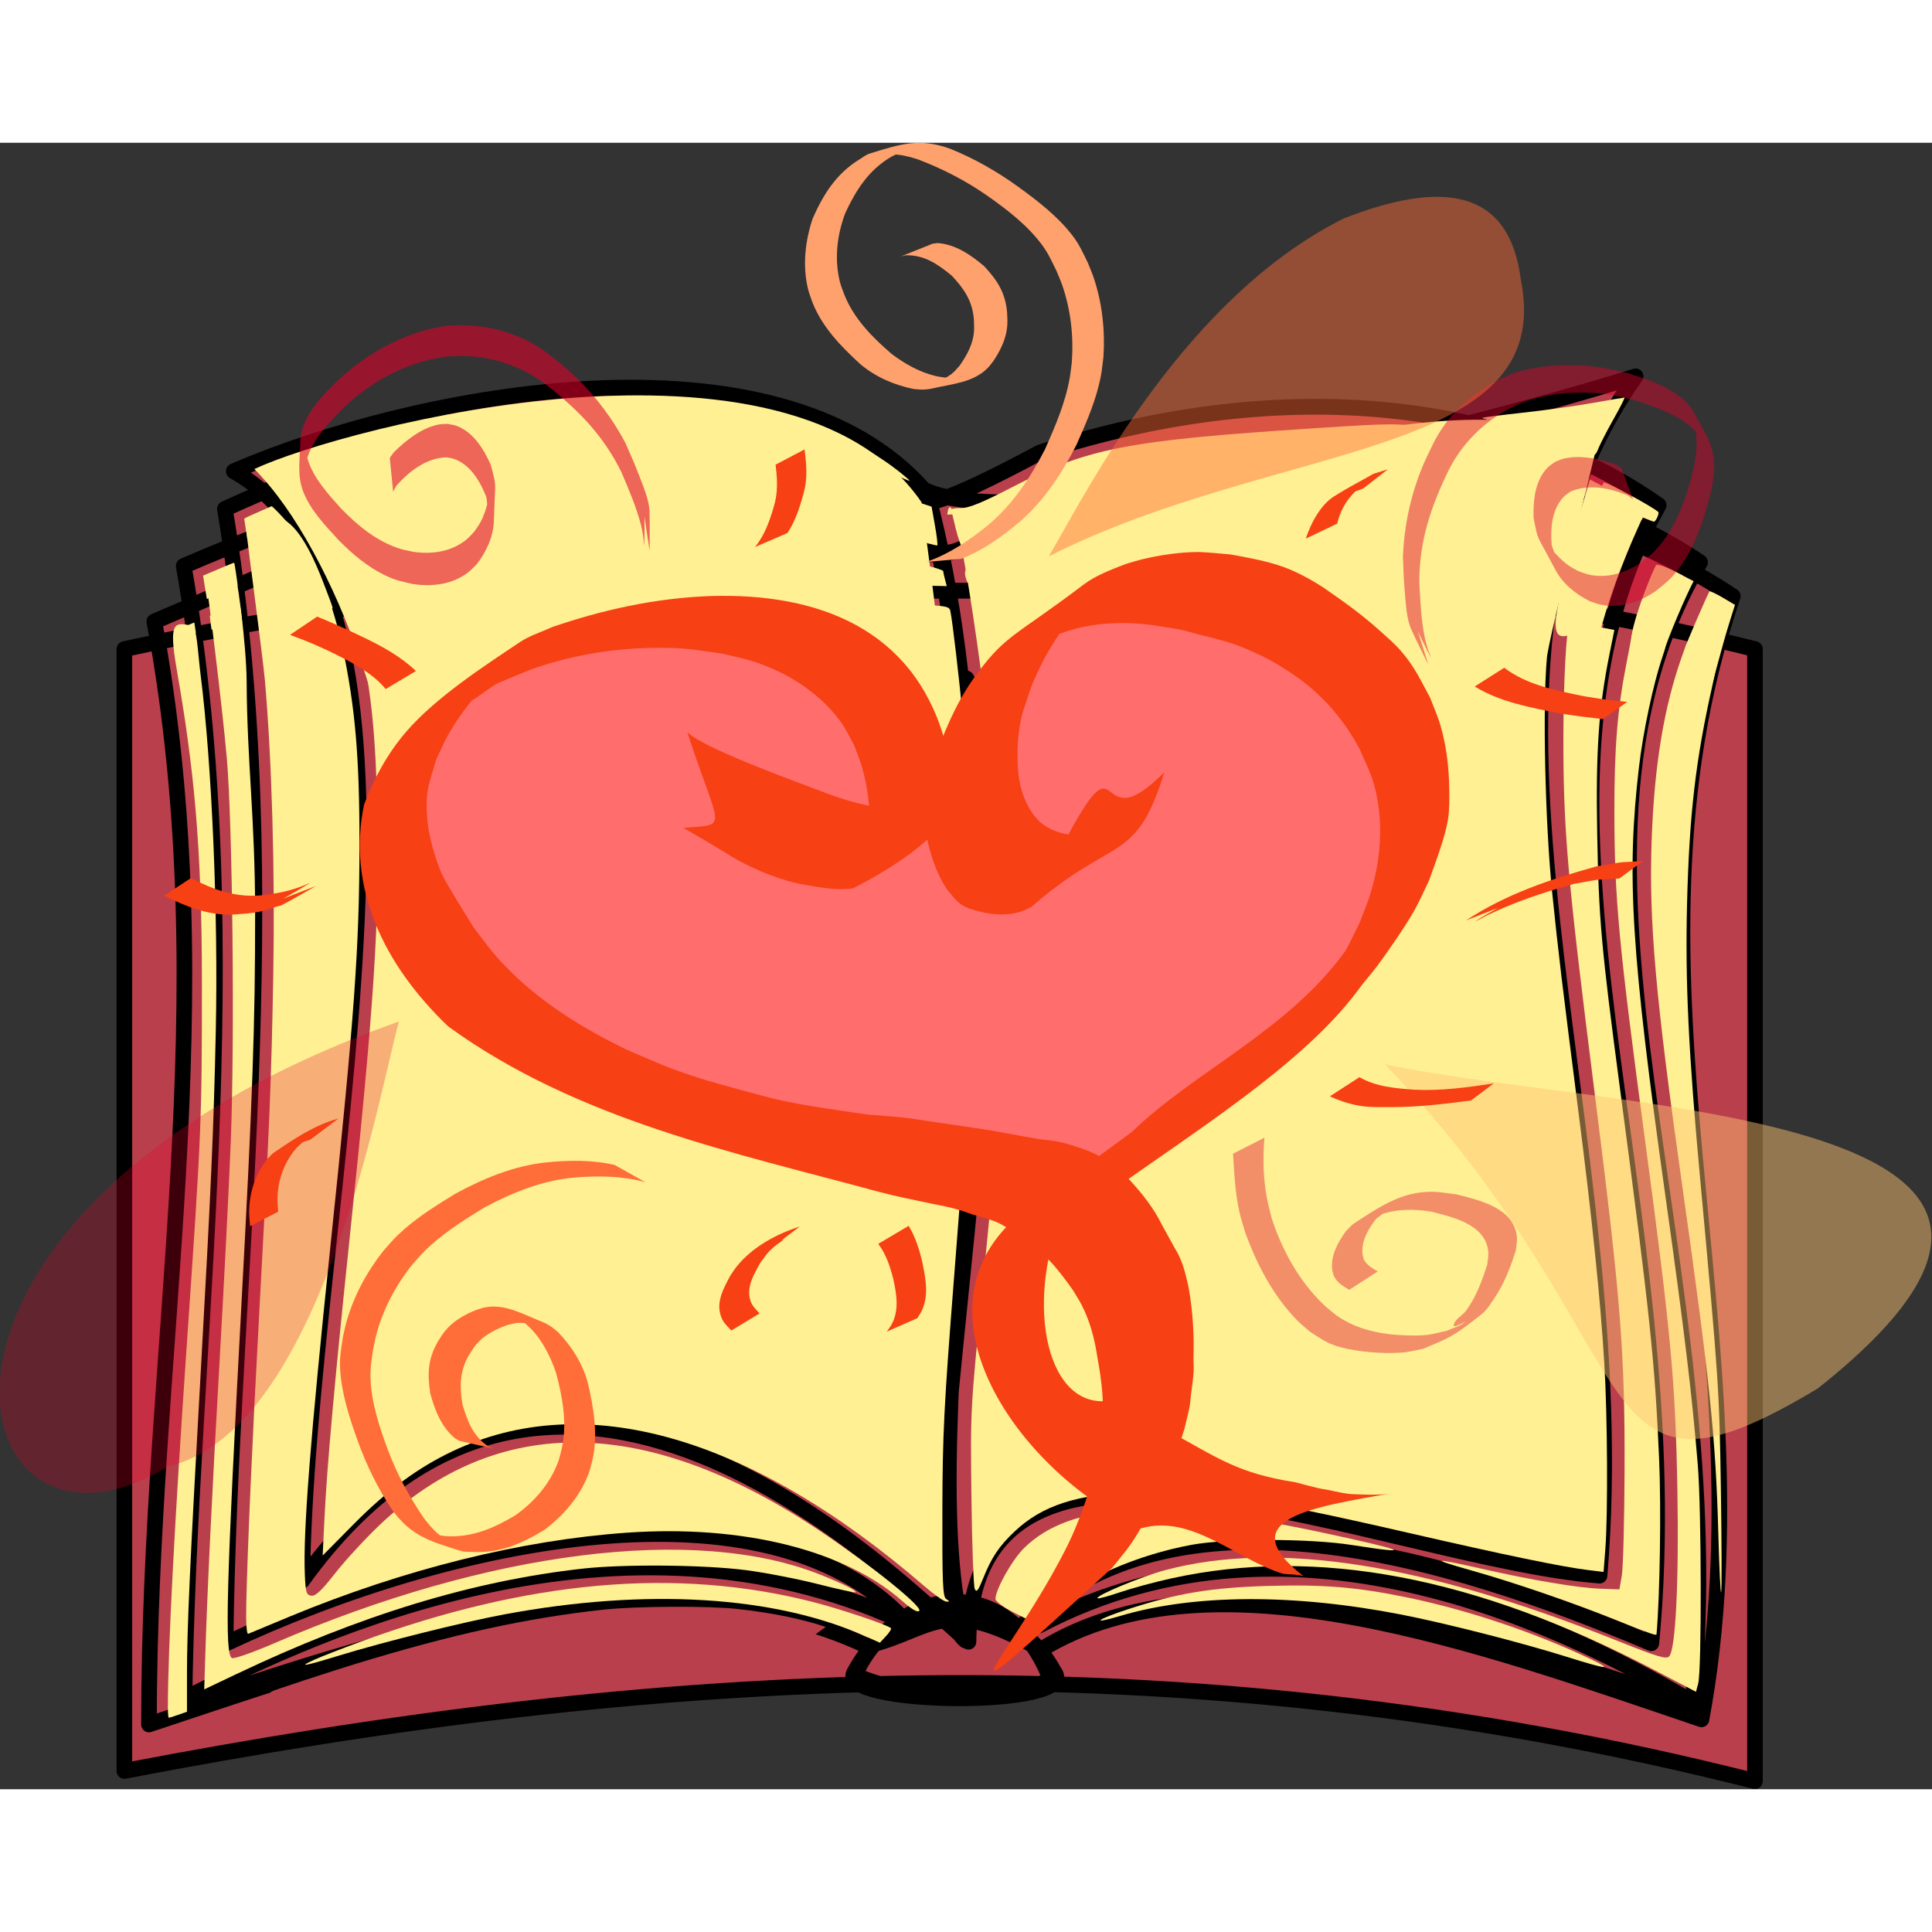 <?xml version="1.0" encoding="UTF-8"?>
<svg width="50px" height="50px" inkscape:version="1.0 (4035a4fb49, 2020-05-01)" sodipodi:docname="beepbeep.svg" version="1.1" viewBox="0 0 1058.5 902.06" xmlns="http://www.w3.org/2000/svg" xmlns:cc="http://creativecommons.org/ns#" xmlns:dc="http://purl.org/dc/elements/1.1/" xmlns:inkscape="http://www.inkscape.org/namespaces/inkscape" xmlns:rdf="http://www.w3.org/1999/02/22-rdf-syntax-ns#" xmlns:sodipodi="http://sodipodi.sourceforge.net/DTD/sodipodi-0.dtd">
 <rect x="0" y="0" width="1058.5" height="902.06" fill="#333333" stroke="none"/>
 <sodipodi:namedview id="base" bordercolor="#666666" borderopacity="1.0" inkscape:current-layer="g123" inkscape:cx="2032.0079" inkscape:cy="2412.8794" inkscape:document-rotation="0" inkscape:document-units="mm" inkscape:pageopacity="0.0" inkscape:pageshadow="2" inkscape:snap-bbox="false" inkscape:snap-global="false" inkscape:snap-nodes="true" inkscape:window-height="1040" inkscape:window-maximized="0" inkscape:window-width="1274" inkscape:window-x="407" inkscape:window-y="13" inkscape:zoom="0.061871843" pagecolor="#ffffff" showgrid="false"/>
 <g transform="translate(-131.44 620.8)" inkscape:groupmode="layer" inkscape:label="Layer 1">
  <g transform="matrix(1.936 0 0 1.936 -1489.3 -296.45)">
   <g transform="matrix(5.775 0 0 5.84 -975.81 -866.08)">
    <path d="m355.82 193.86c1.974-4.199 7.338-5.219 9.531 0.054-0.823 1.513-6.688 1.236-9.531-0.054zm3.552-57.275c5.367 23.487-2.012 52.184 1.867 55.602-2.942-9.587 3.498-35.854-1.867-55.602zm0.54 51.696c-0.048-0.691-0.059-2.27-0.025-3.509 0.065-2.377 0.131-3.358 0.763-11.311 0.807-10.163 0.942-13.254 0.872-19.948-0.029-2.767-0.105-5.605-0.169-6.308-0.174-1.919-0.088-2.195 0.173-0.556 0.59 3.701 0.766 6.759 0.69 11.939-0.076 5.125-0.253 7.597-1.214 16.914-0.752 7.292-0.863 8.655-0.937 11.521l-0.065 2.514zm0 0c-0.048-0.691-0.059-2.27-0.025-3.509 0.065-2.377 0.131-3.358 0.763-11.311 0.807-10.163 0.942-13.254 0.872-19.948-0.029-2.767-0.105-5.605-0.169-6.308-0.174-1.919-0.088-2.195 0.173-0.556 0.59 3.701 0.766 6.759 0.69 11.939-0.076 5.125-0.253 7.597-1.214 16.914-0.752 7.292-0.863 8.655-0.937 11.521l-0.065 2.514zm-0.705-51.855c-7.164-8.022-24.789-4.755-33.816-0.894 11.312 6.272 3.55 35.997 3.352 53.76 12.629-17.387 29.957 0.77 32.65 2.958 0.129-13.451 20.459-4.026 30.924-3.204 1.861-21.657-8.632-43.587 1.767-58.113-8.369 2.59-29.687 7.911-34.877 5.493zm-3.392 57.279c2.472-4.467 7.713-3.766 9.777 0 1.419 1.771-10.896 1.652-9.777 0zm41.51 1.734c-6.162-3.624-19.748-10.6-32.466-3.978m-41.851 3.542c6.668-3.424 21.369-10.017 35.132-3.759m-2.584-56.055c-10.048-5.341-20.913-2.188-30.602 2.167 3.134 18.524 0.236 37.65 0.033 54.989 11.205-5.209 26.463-8.214 33.204-1.209 3.083-0.78 0.917-0.477 5.625 0.536 7.682-7.595 21.028-3.545 31.04 0.651 2.036-21.124-7.796-40.647 0.359-55.144-7.068-4.952-18.15-6.463-30.312-2.557-9.737 5.139-3.962 0.569-9.346 0.569zm-0.256 2.757c-10.626-5.363-22.117-2.197-32.364 2.176 3.315 18.601 0.249 37.806 0.035 55.216 10.712-3.548 23.343-7.691 33.434-2.884 3.261-0.787 3.768-2.538 8.548 0.175 8.276-5.039 21.359-0.882 31.91 2.686 2.153-21.211-8.245-40.815 0.38-55.371-7.475-4.973-19.196-6.489-32.058-2.568-4.993 2.071-3.772 3.213-9.885 0.571zm-0.421 0.065c-10.83-5.401-22.939 0.398-33.382 4.802 3.463 18.554-0.263 35.024-0.263 53.445 10.918-3.574 24.887-8.646 35.172-3.804 3.323-0.792 3.676-2.558 8.548 0.175 8.435-5.075 21.606-0.214 32.36 3.38 3.432-18.318-4.776-36.009 1.534-54.422-7.618-5.008-20.784-8.1-33.894-4.151-5.088 2.086-3.845 3.236-10.074 0.575zm-0.279 3.309c-13.518-0.999-24.506 0.67-34.571 2.831v54.359c25.728-4.877 51.467-6.616 79.904 0.495v-54.855c-10.104-2.485-21.012-4.096-34.571-2.831z" fill="#ba3f4d" stroke="#000" stroke-linecap="round" stroke-linejoin="round" stroke-width=".765" sodipodi:nodetypes="ccccccccsssssssccccsssssssccccccccccccccccscccccccssscccccccsscccccccccccccccc"/>
    <g fill="#fff094">
     <path transform="scale(.265)" d="m1355.6 715.32c-32.267-27.558-62.832-36.175-87.366-24.629-6.322 2.975-12.033 7.148-18.149 13.26l-5.762 5.759 0.345-7.009c0.457-9.279 1.9-25.142 4.613-50.698 4.554-42.896 5.556-57.979 5.165-77.782-0.272-13.773-1.108-22.414-2.923-30.218-0.538-2.314-0.979-4.377-0.979-4.586 0-0.812 22.229-3.195 38.433-4.12 9.964-0.569 17.929-0.521 57.158 0.345 13.784 0.304 14.025 0.328 14.263 1.388 0.372 1.659 1.661 12.531 2.254 19.009 1.053 11.512 1.52 23.779 1.518 39.901 0 20.666-0.448 29.753-3.091 62.943-1.856 23.311-2.131 28.718-2.161 42.51-0.03 13.522 0.074 15.87 0.723 16.281 0.673 0.426 0.673 0.478 0 0.465-0.417-8e-3 -2.235-1.276-4.041-2.818z"/>
     <path transform="scale(.265)" d="m1364.9 715.8c-0.223-0.502-0.495-8.073-0.605-16.823-0.2-15.887-0.197-15.942 2.088-38.638 1.259-12.501 2.65-27.16 3.091-32.577 1.113-13.654 0.153-42.967-0.59-54.043-0.62-12.782-7.769-64.643-9.058-54.362 36.192-0.336 85.689-26.739 120.37-13.751 0.126 0.126-9.143 36.214-9.486 39.916-0.822 8.876-0.328 30.43 0.988 43.097 1.147 11.045 1.778 16.25 4.835 39.901 2.567 19.863 4.079 34.418 4.801 46.214 0.577 9.423 0.674 27.433 0.181 33.762l-0.328 4.215-2.826-0.34c-4.842-0.582-15.295-2.722-33.383-6.835-28.269-6.427-37.984-7.864-50.226-7.429-10.973 0.39-17.395 2.452-22.495 7.222-2.877 2.691-4.235 4.703-5.838 8.648-0.894 2.199-1.191 2.556-1.517 1.822z" sodipodi:nodetypes="ssssccccsssscssssss"/>
     <path transform="scale(.265)" d="m1464.4 534.06c-7.849-1.141-19.3-2.194-30.557-2.81-11.325-0.619-35.063-0.334-44.952 0.541-2.917 0.258-9.768 0.479-15.224 0.491-8.594 0.019-9.962-0.085-10.228-0.777-0.705-1.838-0.307-2.658 1.587-3.275 1.042-0.339 4.753-2.051 8.248-3.805s8.268-3.742 10.607-4.419c19.271-5.576 43.988-7.042 65.448-3.882 11.996 1.766 25.676 5.202 25.239 6.338-0.128 0.333-0.736 2.967-1.351 5.854-0.616 2.887-1.196 5.534-1.29 5.881-0.206 0.757-1.536 0.733-7.527-0.138z"/>
     <path transform="scale(.265)" d="m1249 534.74c-0.266-0.646-0.954-2.29-1.528-3.652s-0.985-2.524-0.912-2.581c0.497-0.39 15.352-5.54 20.088-6.964 22.67-6.818 41.429-8.149 57.9-4.107 5.053 1.24 6.915 1.924 20.376 7.489 3.747 1.549 8.463 3.184 10.48 3.633 2.017 0.449 3.67 0.964 3.674 1.144 0 0.18 0.152 0.871 0.33 1.534l0.323 1.206-15.861-0.319c-8.723-0.175-21.202-0.462-27.73-0.637-18.597-0.499-52.82 1.68-65.274 4.156-1.11 0.221-1.477 0.043-1.866-0.9z"/>
     <path transform="scale(.265)" d="m1353.5 523.74c-2.356-0.792-7.576-2.912-11.602-4.711-22.226-9.936-41.905-12.211-68.18-7.882-7.332 1.208-19.074 4.121-27.022 6.703l-5.556 1.805-2.933-2.93 1.972-0.838c4.555-1.937 14.325-5.435 20.304-7.269 21.871-6.71 41.477-8.229 59.102-4.581 6.835 1.415 13.993 3.943 22.786 8.048 4.258 1.988 9.274 4.112 11.148 4.72l3.407 1.106 0.621 3.442c0.342 1.893 0.534 3.529 0.428 3.635-0.106 0.106-2.12-0.455-4.476-1.246z"/>
     <path transform="scale(.265)" d="m1230.2 718.56c0.228-10.26 1.142-30.555 2.406-53.418 1.927-34.856 2.24-42.353 2.586-61.872 0.33-18.626-0.254-38.844-1.544-53.538-0.366-4.167-3.638-28.3-3.554-28.386 0.728-0.743 1.131-0.426 4.509-1.373 6.769-1.898 12.486 19.331 13.408 23.698 2.312 10.948 3.123 19.797 3.118 35.86-0.01 19.014-0.916 31.476-5.385 73.741-3.695 34.952-5.051 52.138-4.72 59.852 0.145 3.373 0.276 3.804 1.2 3.937 0.778 0.111 1.882-0.917 4.414-4.112 1.857-2.343 5.515-6.274 8.128-8.735 21.944-20.662 49.679-20.224 81.962 1.295 9.413 6.274 18.607 13.624 17.912 14.319-0.334 0.334-1.377-0.262-3.103-1.772-10.711-9.37-29.622-14.012-51.003-12.519-19.52 1.362-41.061 6.653-62.124 15.258-4.028 1.646-7.551 3.096-7.829 3.223-0.324 0.148-0.46-1.804-0.379-5.458z" sodipodi:nodetypes="ssssssscssssssssssss"/>
     <path transform="scale(.265)" d="m1222.6 728.58c0.37-12.056 1.269-30.42 2.673-54.602 0.807-13.89 1.734-31.915 2.061-40.057 0.748-18.634 0.334-57.992-0.737-70.05-0.827-9.306-3.489-30.582-3.859-32.301-0.197-0.914 0.786 0.319 2.383 0.036 1.039-0.184 2.159-2.24 2.604-2.37 0.697-0.203 2.507 14.174 2.541 20.609 0.077 14.915 1.561 24.961 1.568 42.31 0.01 20.441-0.449 33.39-2.523 71.468-2.808 51.56-3.151 64.3-1.747 64.839 0.425 0.163 3.892-1.036 7.702-2.666 39.628-16.946 77.949-21.72 101.06-12.591 4.32 1.706 6.807 2.935 6.52 3.222-0.111 0.111-3.257-0.567-6.992-1.506s-9.699-2.081-13.254-2.538c-7.661-0.984-22.515-1.123-30.155-0.282-20.39 2.244-41.184 8.509-64.18 19.337l-5.843 2.751z" sodipodi:nodetypes="sssssssscssssssssscs"/>
     <path transform="scale(.265)" d="m1215.7 737.49c0.018-10.823 1.25-34.129 3.531-66.796 2.667-38.189 2.769-40.597 2.767-65.407 0-25.898-1.567-40.006-4.66-57.619-1.571-8.948-0.367-8.601 2.801-7.99 0.95 0.183 1.081 4.819 1.599 8.86 2.127 16.584 3.282 43.978 2.826 65.082-0.388 17.994-0.862 28.6-2.809 62.882-1.982 34.89-2.521 46.612-2.522 54.878v6.895l-1.591 0.554c-0.875 0.305-1.67 0.554-1.768 0.554-0.097 0-0.176-0.852-0.174-1.894z" sodipodi:nodetypes="cscsscssccsscc"/>
     <path transform="scale(.265)" d="m1371.9 720.02c-1.718-0.875-3.138-1.932-3.156-2.349-0.07-1.63 3.069-7.179 5.275-9.322 8.537-8.297 24.778-9.199 54.291-3.015 16.078 3.369 18.676 4.378 6.313 2.45-7.735-1.206-23.036-1.229-29.547-0.044-10.134 1.844-20.028 6.111-26.715 11.522-1.665 1.348-3.098 2.428-3.183 2.4-0.085-0.028-1.56-0.766-3.278-1.641z"/>
     <path transform="scale(.265)" d="m1474.3 728.21c-8.38-2.602-22.432-6.147-30.557-7.711-19.948-3.839-38.308-3.747-51.945 0.259-5.621 1.651-4.429 0.671 1.519-1.249 9.005-2.907 15.372-3.947 25.964-4.241 10.257-0.285 16.338 0.221 25.725 2.14 11.021 2.253 23.196 6.288 33.499 11.104 4.699 2.196 3.585 2.116-4.205-0.302z"/>
     <path transform="scale(.265)" d="m1242.9 728.71c1.25-0.554 5.022-2.004 8.382-3.222 31.042-11.253 58.365-13.645 83.565-7.316 5.151 1.294 13.952 4.211 14.571 4.829 0.124 0.124-0.287 0.772-0.915 1.439l-1.14 1.214-2.611-1.155c-16.81-7.434-40.54-8.869-66.772-4.038-7.627 1.405-22.34 5.03-30.714 7.569-6.512 1.974-7.707 2.16-4.366 0.679z"/>
     <path transform="scale(.265)" d="m1490.7 730.71c-33.078-17.13-62.456-22.66-89.398-16.828-3.056 0.661-7.336 1.804-9.512 2.538-2.176 0.734-4.055 1.236-4.176 1.115-0.465-0.465 8.123-3.994 12.567-5.165 20.577-5.421 47.858-1.196 83.596 12.949 7.393 2.926 8.975 3.396 9.537 2.833 1.191-1.191 1.819-13.614 1.527-30.18-0.35-19.853-1.169-28.667-5.911-63.64-4.948-36.485-5.713-44.535-5.743-60.357-0.022-11.933 0.558-19.015 2.254-27.527 0.526-2.639 0.958-4.941 0.961-5.114 0-0.327 5.944 0.784 6.347 1.187 0.125 0.125-0.196 1.457-0.712 2.961-1.67 4.862-3.561 13.69-4.32 20.16-2.32 19.786-1.439 33.711 5.005 79.044 3.387 23.828 4.85 35.871 5.891 48.487 0.681 8.261 0.735 37.438 0.073 39.923l-0.409 1.537z"/>
     <path transform="scale(.265)" d="m1483.9 721.66c-8.289-3.3-19.427-7.079-27.274-9.255-7.812-2.166-6.96-2.3 1.906-0.301 9.325 2.103 17.919 3.534 22.068 3.675l3.519 0.12 0.444-2.525c0.244-1.389 0.472-10.026 0.505-19.193 0.079-21.516-0.69-31.152-5.455-68.438-5.131-40.141-5.879-48.561-5.856-65.912 0.013-10.099 0.577-20.152 1.163-20.735 0.077-0.077 1.968 0.197 4.202 0.609l4.062 0.749-0.895 4.385c-2.012 9.863-2.558 17.754-2.278 32.922 0.288 15.618 0.752 20.757 4.199 46.467 5.542 41.34 6.466 49.974 7.246 67.71 0.397 9.028 0.161 24.999-0.475 32.168-0.027 0.304-1.132-0.078-7.082-2.447z"/>
     <path transform="scale(.265)" d="m1361.4 521.97c-0.451-1.793-0.819-3.384-0.819-3.535s0.857-0.275 1.905-0.275c1.38 0 3.991-1.068 9.47-3.871 13.886-7.106 21.06-8.483 55.853-10.719 14.546-0.935 15.123-0.936 21.213-0.036 9.89 1.461 16.844 3.257 24.783 6.401l4.38 1.735-0.516 1.479c-0.283 0.813-0.701 1.593-0.927 1.733-0.226 0.14-2.988-0.408-6.137-1.218-43.152-10.067-64.881 8.707-100.37 8.059-3.996 1.93-7.435 3.509-7.641 3.509-0.206 0-0.744-1.467-1.194-3.26z" sodipodi:nodetypes="ssssssscssccss"/>
     <path transform="scale(.265)" d="m1477.8 507.84c-2.026-1.102-11.025-4.11-15.272-5.105-2.149-0.504-3.841-0.982-3.759-1.064 0.082-0.082 3.431-0.502 7.443-0.935 4.012-0.433 9.841-1.234 12.953-1.781s5.761-0.995 5.886-0.995-0.75 1.715-1.945 3.812c-1.195 2.097-2.45 4.483-2.79 5.303-0.699 1.687-0.776 1.71-2.515 0.764z"/>
     <path d="m390.28 142.05c0.253-2.09 0.947-4.029 1.571-6.116l1.091 0.565c0.651 0.337 1.68 0.815 1.664 0.897-0.896 1.883-1.669 3.756-2.217 5.76-1.028-0.363-2.668 1.643-2.109-1.106z" sodipodi:nodetypes="ccsccc"/>
     <path transform="scale(.265)" d="m1485.2 518.56c-4.736-1.985-4.944-2.136-4.636-3.383 0.177-0.718 0.48-1.468 0.673-1.667 0.261-0.269 9.188 4.5 10.066 5.378 0.243 0.243-0.477 1.803-0.82 1.776-0.179-0.014-2.556-0.961-5.283-2.104z"/>
     <path transform="scale(.265)" d="m1492.3 544.55c-2.205-0.503-3.61-2.05-5.918-2.506-0.186-1.974 3.009-10.547 4.487-13.421 0.249-0.249 1.853 0.288 3.705 1.241l3.265 1.68c-1.35 2.445-4.805 10.461-5.539 13.006z" sodipodi:nodetypes="cccscc"/>
     <path transform="scale(.265)" d="m1498.3 547.9c-0.159-0.926-1.989-4.173-1.989-4.296 0-0.306 4.215-9.94 4.46-10.184 0.108-0.108 1.213 0.4 2.456 1.129l2.26 1.325-0.802 2.508c-3.992 12.483-4.47 20.699-6.386 9.519z" sodipodi:nodetypes="sssscss"/>
     <path transform="scale(.265)" d="m1502.4 705.54c-0.465-17.288-1.597-28.062-6.673-63.506-4.935-34.453-6.171-48.24-5.652-63.016 0.485-13.814 2.281-24.555 5.665-33.897l0.752-2.077 2.813 0.654c1.547 0.36 2.925 0.766 3.063 0.903s-0.335 2.823-1.05 5.968c-3.122 13.738-4.289 23.695-4.696 40.064-0.351 14.142 0.27 27.056 2.407 50.003 3.468 37.251 3.57 38.758 3.849 56.821 0.152 9.862 0.178 18.385 0.059 18.94-0.12 0.556-0.361-4.331-0.536-10.859z"/>
     <path transform="scale(.265)" d="m1244.1 524.03c-0.322-0.707-0.423-1.38-0.226-1.497 0.971-0.573 12.194-3.969 17.752-5.372 7.398-1.867 19.933-4.062 22.927-4.015 1.556 0.024 0.653 0.337-3.449 1.194-8.209 1.715-14.387 3.494-24.914 7.175-12.059 4.216-11.38 4.075-12.091 2.516z"/>
     <path transform="scale(.265)" d="m1232.4 538.59c0-0.111-0.117-1.125-0.255-2.255s-0.246-2.057-0.241-2.06c0.062-0.041 9.2-3.791 10.532-4.322 0.793-0.316 0.983-0.364 1.047-0.261 0.36 0.572 2.506 5.923 2.635 6.57l0.05 0.252-1.681 0.256c-2.124 0.324-9.234 1.506-10.822 1.799-0.66 0.122-1.214 0.222-1.231 0.222-0.016 0-0.032-0.09-0.035-0.201z"/>
     <path transform="scale(.265)" d="m1223.6 539.15c-0.091-0.687-0.148-1.265-0.127-1.284 0.053-0.048 5.368-2.297 5.475-2.317 0.089-0.016 0.557 3.662 0.476 3.742-0.03 0.03-5.52 1.107-5.644 1.107-0.01 0-0.09-0.562-0.181-1.25z"/>
     <path transform="scale(.265)" d="m1216.9 541.23c-0.05-0.287-0.082-0.531-0.072-0.542 0.01-0.011 0.86-0.377 1.888-0.812l1.87-0.792 0.106 0.678c0.058 0.373 0.125 0.8 0.147 0.948l0.041 0.27-1.754 0.349c-0.965 0.192-1.84 0.366-1.945 0.386-0.17 0.033-0.201-0.021-0.281-0.485z"/>
     <path transform="scale(.265)" d="m1222.9 534.75c-7e-4 -0.012-0.16-0.965-0.354-2.116s-0.344-2.102-0.334-2.112c0.023-0.022 3.519-1.484 4.757-1.99 0.494-0.202 0.939-0.367 0.988-0.367 0.075 0 0.702 4.188 0.636 4.246-0.06 0.053-5.549 2.361-5.615 2.361-0.042 0-0.077-0.01-0.078-0.022z"/>
     <path transform="scale(.265)" d="m1231.4 530.91c-0.027-0.158-0.15-1.031-0.273-1.939-0.123-0.908-0.242-1.736-0.265-1.838-0.033-0.147 0.019-0.206 0.247-0.281 0.159-0.052 1.293-0.484 2.52-0.959 2.917-1.129 6.035-2.279 6.183-2.279 0.12 0 0.887 1.136 1.698 2.515l0.455 0.774-1.624 0.649c-0.893 0.357-3.07 1.246-4.838 1.977-1.768 0.731-3.404 1.405-3.635 1.499l-0.42 0.17z"/>
     <path transform="scale(.265)" d="m1230.4 523.82c0-0.065-0.359-2.331-0.565-3.57-0.035-0.213-0.154-0.154 3.37-1.69l1.688-0.736 0.47 0.406c0.449 0.387 2.422 2.503 2.554 2.738 0.044 0.079-0.181 0.2-0.758 0.408-0.452 0.163-2.087 0.779-3.633 1.368-3.134 1.194-3.125 1.191-3.125 1.075z"/>
     <path transform="scale(.265)" d="m1234.3 513.41-1.185-0.893 1.856-0.732c6.521-2.571 15.247-5.324 23.179-7.311 12.854-3.221 24.842-5.091 37.312-5.822 3.257-0.191 12.35-0.191 15.278-5e-5 17.767 1.158 31.066 5.499 40.746 13.301 1.126 0.907 1.478 1.238 1.318 1.238-0.101 0-3.799-1.556-5.699-2.397-0.972-0.431-3.131-1.453-4.798-2.273-1.667-0.819-3.912-1.862-4.989-2.317-17.166-7.253-35.694-9.12-56.63-5.706-12.505 2.039-25.797 5.949-40.785 11.997-1.944 0.785-3.734 1.512-3.978 1.617l-0.442 0.191z"/>
     <path d="m352.29 165.33c0.029-0.065 0.064-1.043 0.078-2.174 0.026-2.053 0.025-2.06-0.27-4.994-0.163-1.616 8.411-0.838 8.354-1.538 1.592 0.788-1.66-21.612-1.359-19.59-6.436-9.292-28.282-3.651-32.695-1.61 4.022 3.98 7.604 14.241 6.854 19.627-0.332 2.567 4.083 3.446 3.99 4.971-0.075 1.218-0.087 3.546-0.023 4.364l0.042 0.545 0.365-0.044c0.626-0.075 1.977-0.352 4.314-0.883 3.654-0.831 4.909-1.016 6.491-0.96 1.418 0.05 2.248 0.317 2.907 0.933 0.372 0.348 0.547 0.608 0.755 1.118 0.116 0.284 0.154 0.33 0.196 0.236z" sodipodi:nodetypes="sssccccsscsssssss"/>
    </g>
    <path d="m327.19 194.68c0.038-0.041 2.893-0.971 4.147-1.35 4.759-1.439 8.401-2.228 12.161-2.634 1.597-0.172 5.234-0.189 6.603-0.03 1.856 0.197 3.323 0.552 4.143 0.818l0.155 0.05-0.565 0.402c-0.316 0.225-26.405 2.775-26.562 2.767-0.057-3e-3 -0.094-0.01-0.083-0.024z" fill="#ba3f4d" sodipodi:nodetypes="csscscsscc"/>
   </g>
   <g transform="matrix(1.67 0 0 1.67 -697.8 -127.44)">
    <path d="m1033.6 136.54c-10.036-3.481-20.57-9.48-28.091-15.996-2.065-1.789-5.634-6.222-8.727-10.839-5.736-8.562-8.068-14.938-7.834-21.418 0.242-6.687 4.98-16.483 9.755-20.167 4.868-3.755 17.603-7.621 27.336-8.298 19.71-1.371 37.722 6.248 41.772 20.872 64.291 40.754-20.74 15.501 29.876-21.465 1.627-2.784 2.185-3.198 5.372-3.985 5.097-1.259 11.501-1.014 19.117 0.729 15.018 3.438 25.166 11.331 29.807 23.183 2.721 6.951 3.044 12.382 1.213 20.436-3.091 13.608-8.014 19.733-27.844 34.659-4.149 3.123-9.833 7.642-12.63 10.042-2.797 2.4-5.564 4.691-6.148 5.09-0.827 0.566-2.982 0.319-9.714-1.111-7.933-1.685-21.229-3.658-34.084-5.058-5.968-0.65-23.119-4.574-29.177-6.675z" fill="#ff6d6d"/>
    <g transform="matrix(4.808 -.736 1.079 4.352 -1229.2 -227.84)" fill="#f74013">
     <path d="m446.12 177.78c0.054-0.043 0.528-0.484 0.571-0.524 0.62-0.576 1.101-1.273 1.616-1.939 0.557-0.727 1.006-1.528 1.44-2.332 0.045-0.099 0.324-0.7 0.364-0.803 0.055-0.142 0.096-0.29 0.145-0.434 0.086-0.25 0.229-0.634 0.296-0.89 0.041-0.157 0.067-0.317 0.1-0.476 0.225-0.874 0.373-1.768 0.432-2.669 0.011-0.407 0.019-0.826-0.053-1.229-0.026-0.147-0.072-0.289-0.109-0.434-0.171-0.688-0.044-0.181-0.215-0.855-0.137-0.672-0.409-1.297-0.734-1.897-0.212-0.321-0.452-0.625-0.709-0.911-0.062-0.069-0.12-0.143-0.19-0.205-0.084-0.074-0.18-0.132-0.27-0.199-0.319-0.202-0.648-0.403-1.003-0.537-0.166-0.063-0.34-0.104-0.508-0.162-0.18-0.063-0.857-0.328-1.033-0.397-0.829-0.326-1.675-0.604-2.517-0.892-0.285-0.098-0.566-0.209-0.855-0.295-0.412-0.123-0.831-0.222-1.247-0.333-0.853-0.295-1.971-0.664-2.793-1.018-0.477-0.206-2.152-1.054-2.603-1.31-1.028-0.585-1.32-0.831-2.27-1.512-1.219-0.987-2.346-2.103-3.173-3.446-0.515-0.837-0.592-1.113-0.972-2.012-0.107-0.351-0.553-1.786-0.612-2.119-0.12-0.676-0.139-1.627-0.028-2.308 0.163-1.001 0.343-1.19 0.793-2.082 0.218-0.301 0.419-0.616 0.654-0.904 0.433-0.531 1.01-1.096 1.544-1.526 0.272-0.219 1.158-0.78 0.851-0.614-0.542 0.293-1.246 0.464-1.558 0.995-0.223 0.38 0.827-0.303 1.24-0.454 0.49-0.122 0.973-0.275 1.469-0.368 1.372-0.255 2.791-0.273 4.168-0.054 1.068 0.17 1.278 0.285 2.272 0.619 0.325 0.156 0.664 0.289 0.976 0.469 1.085 0.625 1.988 1.592 2.442 2.771 0.114 0.296 0.166 0.612 0.249 0.918 0.029 0.306 0.079 0.611 0.086 0.918 0.068 2.238-0.885 3.509 0.606 1.685-0.713-0.179-1.366-0.518-1.985-0.907-0.653-0.437-3.902-2.436-4.26-3.131 0.256 3.921 0.686 3.705-0.937 3.574 0.964 0.91 1.299 1.258 1.434 1.391 0.655 0.631 1.527 1.198 2.257 1.461 0.553 0.211 1.015 0.377 1.544 0.393 5e-3 -3e-3 3.55-1.155 4.068-2.642 0.031-0.088 0.051-0.18 0.076-0.271 0.15-0.741 0.231-1.482 0.224-2.239-0.171-4.188-2.983-6.14-6.766-6.638-1.878-0.235-3.776-0.098-5.628 0.264-0.398 0.124-0.82 0.189-1.195 0.373-1.346 0.659-3.314 1.58-4.618 2.709-0.819 0.709-1.491 1.57-2.047 2.495-1.288 3.035-0.677 6.12 0.99 8.802 3.602 4.266 8.708 6.4 13.247 8.686 0.534 0.264 1.087 0.488 1.634 0.721 0.396 0.164 0.584 0.23 0.959 0.431 0.131 0.07 0.254 0.157 0.384 0.229 0.293 0.162 0.602 0.295 0.863 0.51 0.403 0.366 0.79 0.743 1.056 1.226 0.135 0.175 0.198 0.244 0.307 0.441 0.219 0.394 0.387 0.821 0.546 1.242 0.087 0.294 0.161 0.512 0.213 0.816 0.091 0.526 0.105 1.068 0.067 1.6-0.052 0.857-0.112 1.713-0.351 2.544-0.048 0.156-0.225 0.734-0.284 0.902-0.199 0.566-0.457 1.109-0.729 1.643-0.422 0.776-0.869 1.539-1.404 2.244-2.875 3.853-6.56 6.403 1.47 0.896z" sodipodi:nodetypes="ccccsssccssccsscsscsscsscscsscsssscsscssccccccccccsccccssccccssccscsccsccc"/>
     <path d="m456.23 176.58c-0.429 9e-3 -0.856-0.093-1.273-0.181-0.293-0.057-0.558-0.191-0.83-0.304-0.111-0.046-0.225-0.081-0.335-0.129-0.128-0.055-0.597-0.289-0.71-0.345-1.899-0.682-2.367-1.292-4.032-2.792-0.291-0.322-0.637-0.593-0.918-0.923-0.12-0.141-0.229-0.292-0.334-0.445-2.507 0.405-2.527-3.699-0.524-7.044 2.036 0.32 3.861-2.265 1.77-0.661 3.551-1.881 7.786-3.764 10.288-6.234 0.273-0.281 0.581-0.527 0.861-0.802 0.479-0.47 1.323-1.362 1.741-1.885 0.266-0.333 0.498-0.691 0.747-1.037 0.347-0.603 0.917-1.533 1.16-2.196 0.139-0.379 0.222-0.777 0.304-1.173 0.162-0.786 0.251-1.554 0.224-2.357-0.012-0.367-0.077-0.731-0.115-1.097-0.182-0.741-0.266-1.266-0.607-1.952-0.148-0.298-0.343-0.571-0.527-0.849-0.474-0.714-1.02-1.351-1.589-1.988-0.407-0.419-0.847-0.811-1.361-1.095-0.469-0.259-0.98-0.454-1.477-0.65-0.208-0.057-0.871-0.246-1.092-0.282-0.616-0.1-1.304-0.105-1.925-0.051-0.208 0.018-0.414 0.054-0.621 0.082-0.549 0.129-1.127 0.257-1.625 0.537-2.875 1.618-3.091 1.412-4.595 2.965-0.788 0.835-1.405 1.805-1.975 2.797-0.28 0.554-0.605 1.096-0.758 1.704-0.083 0.33-0.079 0.455-0.107 0.795-0.033 0.691-0.028 1.396 0.143 2.071 0.027 0.108 0.066 0.214 0.098 0.321 0.114 0.234 0.209 0.509 0.404 0.695 0.195 0.186 0.465 0.292 0.705 0.402 0.399 0.156 0.84 0.235 1.265 0.14 0.114-0.025 0.224-0.067 0.337-0.101 3.453-2.25 3.887-0.968 5.65-4.288-3.127 2.362-0.88-2.072-4.139 2.255-5.816 4.29 0.794 0.456 1.569-0.446-0.835 0.254-1.716-0.095-2.104-0.709-0.041-0.084-0.088-0.166-0.123-0.253-0.241-0.609-0.238-1.259-0.133-1.897 0.148-0.8 0.365-1.582 0.78-2.29 0.191-0.346 0.303-0.565 0.522-0.898 0.417-0.634 0.897-1.23 1.435-1.766 0.145-0.129 0.283-0.266 0.435-0.387 0.842-0.672 3.761-2.251-2.45 1.317-0.164 0.094 0.331-0.183 0.502-0.264 0.532-0.254 0.564-0.242 1.13-0.419 0.203-0.039 0.404-0.089 0.608-0.117 0.943-0.131 1.901-0.011 2.801 0.284 0.202 0.072 0.785 0.275 0.98 0.361 0.162 0.071 0.316 0.16 0.476 0.237 0.536 0.258 1.083 0.495 1.563 0.855 0.2 0.155 0.41 0.3 0.601 0.466 0.402 0.351 0.884 0.859 1.194 1.29 0.566 0.788 0.958 1.677 1.178 2.619 0.142 0.891 0.241 1.192 0.175 2.11-0.084 1.16-0.461 2.3-0.991 3.33-0.187 0.364-0.415 0.706-0.622 1.059-0.247 0.335-0.479 0.681-0.741 1.004-2.63 2.667-6.142 3.649-8.773 5.565-1.289 0.702-2.583 1.396-3.867 2.106-5.53 2.663-3.017 9.884 0.833 12.819 1.849-0.265 2.988 1.728 4.455 2.524 0.22 0.064 0.457 0.089 0.661 0.2-2.022-2.581 0.942-2.533 3.68-2.604z" sodipodi:nodetypes="scssccsccccsscssscsscscsscsccscscscscccccsccscssscccsscsscssccccccccs"/>
    </g>
   </g>
   <path d="m1109.2-49.798c6.104-2.389 11.433-6.186 16.408-10.379 7.026-6.007 12.033-13.743 16.193-21.897 2.353-5.299 4.729-10.671 6.183-16.306 0.968-3.75 0.97-4.785 1.449-8.631 0.477-7.54-0.363-15.3-2.815-22.474-0.464-1.358-1.047-2.673-1.571-4.01-1.375-2.786-2.401-5.199-4.311-7.693-4.252-5.552-9.972-9.954-15.588-14.008-5.941-4.292-12.296-7.897-19.083-10.643-8.497-3.055-13.623-1.511-22.83 1.379-1.143 0.359-2.077 1.195-3.116 1.792-6.384 4.015-9.987 9.804-12.964 16.53-2.164 6.441-2.944 13.478-1.29 20.152 0.314 1.265 0.831 2.47 1.247 3.705 2.752 6.926 7.965 12.286 13.353 17.251 4.377 3.757 9.617 5.999 15.215 7.171 0.924 0.057 1.847 0.201 2.772 0.172 0.894-0.028 1.792-0.136 2.663-0.34 5.566-1.305 11.49-1.617 15.601-5.82 0.553-0.566 1-1.227 1.499-1.841 1.793-2.632 3.314-5.595 3.832-8.774 0.317-1.944 0.186-3.047 0.121-4.994-0.494-5.66-2.721-9.071-6.471-13.137-3.812-3.218-8.023-6.129-13.1-6.557-0.481 0.049-0.963 0.099-1.444 0.148l-9.136 3.663c0.477-0.119 0.954-0.239 1.43-0.358 5.294-0.127 9.081 2.503 13.052 5.765 3.497 3.743 5.887 7.201 6.264 12.479 0.05 1.778 0.177 2.953-0.152 4.719-0.571 3.059-2.159 5.855-3.948 8.35-1.34 1.467-1.611 1.961-3.309 3.032-0.675 0.425-2.921 1.139-2.124 1.101 2.292-0.109 4.503-0.889 6.756-1.322 0.872-0.168-1.728 0.444-2.612 0.526-0.909 0.084-1.826-0.023-2.739-0.034-0.922-0.153-1.857-0.24-2.765-0.459-4.509-1.086-8.666-3.452-12.345-6.205-5.469-4.706-10.665-9.928-13.402-16.74-0.415-1.183-0.932-2.335-1.244-3.549-1.671-6.513-0.855-13.414 1.489-19.628 3.074-6.553 6.615-12.164 13.04-15.928 3.388-1.703 7.179-3.242-2.805-0.459-0.839 0.234 1.735-0.196 2.606-0.203 1.946-0.015 3.358 0.227 5.244 0.695 0.88 0.218 1.739 0.51 2.609 0.766 6.894 2.652 13.469 6.011 19.53 10.261 5.587 3.942 11.173 8.193 15.321 13.718 1.922 2.56 2.823 4.701 4.23 7.541 0.527 1.308 1.115 2.593 1.581 3.924 2.47 7.06 3.312 14.667 2.729 22.102-0.191 1.434-0.319 2.877-0.573 4.301-1.263 7.09-4.148 13.786-7.073 20.318-4.177 8.097-9.232 15.698-16.344 21.543-5.212 4.226-10.8 7.962-17.188 10.182l9.924-0.894z" fill="#ffa16d"/>
   <path d="m1021-52.01c-0.013-3.781 0.088-7.564-0.038-11.343-0.097-2.926-1.734-6.932-2.75-9.545-1.852-4.764-2.069-5.117-4.16-9.882-3.668-6.831-8.358-13.075-13.946-18.453-2.983-2.871-4.631-4.051-7.848-6.595-6.768-5.139-14.734-7.702-23.19-8.052-1.696-0.07-3.394 0.052-5.09 0.078-9.371 1.236-17.985 5.23-25.568 10.791-1.363 0.999-2.638 2.113-3.956 3.169-4.492 4.265-9.545 8.875-11.609 14.933-0.316 0.928-0.448 1.908-0.672 2.862-0.013 5.674-1.141 10.402 0.881 15.445 2.071 5.165 6.169 9.383 9.849 13.424 3.992 4.04 8.375 7.803 13.576 10.21 3.042 1.408 4.205 1.522 7.404 2.284 5.418 0.859 11.258 0.193 15.73-3.256 0.856-0.66 1.578-1.476 2.367-2.214 2.767-3.551 4.814-7.85 4.947-12.439 0.353-12.154 0.91-8.864-0.874-15.789-1.985-4.446-4.979-9.387-9.865-11.1-0.814-0.286-1.692-0.344-2.537-0.515-0.899 0.086-1.817 0.052-2.696 0.257-4.809 1.12-8.923 4.445-12.361 7.808-0.375 0.523-0.75 1.046-1.125 1.569 0 0 0.945 9.576 0.945 9.576 0.305-0.568 0.611-1.137 0.916-1.705 3.69-4.13 8.358-7.761 14.099-8.042 0.762 0.162 1.552 0.225 2.286 0.487 4.657 1.666 7.387 6.464 9.08 10.781 0.223 1.083 0.31 4.297 0.669 3.251 0.614-1.791 0.306-3.79 0.164-5.679-0.085-1.118-0.136 2.245-0.34 3.348-0.369 1.994-1.213 4.46-2.184 6.247-0.518 0.954-1.203 1.808-1.805 2.712-0.73 0.724-1.393 1.521-2.189 2.171-4.207 3.438-9.767 4.214-14.991 3.44-1.186-0.271-2.393-0.459-3.557-0.812-6.669-2.024-12.102-6.549-16.888-11.449-3.647-4.075-7.621-8.373-9.372-13.685-0.35-1.061-0.374-4.349-0.696-3.279-0.596 1.98-0.122 4.135-0.183 6.202 0.163-0.956 0.231-1.934 0.489-2.869 1.722-6.243 6.73-11.052 11.118-15.494 1.291-1.098 2.533-2.257 3.874-3.293 7.342-5.67 15.836-9.462 25.067-10.637 1.662-0.035 3.326-0.174 4.987-0.104 8.289 0.354 16.074 3.077 22.696 8.076 9.072 7.098 16.238 14.328 21.383 24.84 2.039 4.803 4.122 9.608 5.462 14.667 0.291 1.101 0.492 2.225 0.676 3.349 0.135 0.83 0.225 3.345 0.279 2.506 0.175-2.691 0.056-5.394 0.084-8.091l1.465 9.841z" fill="#df002a" opacity=".578"/>
   <path d="m1186.1 118.55c0.363 5.59 0.586 11.24 1.859 16.722 0.432 1.86 1.048 3.673 1.572 5.51 3.288 9.081 7.956 18.075 14.811 25.026 1.127 1.143 2.409 2.121 3.614 3.182 3.097 1.941 4.711 3.26 8.303 4.26 5.094 1.417 12.718 2.033 17.986 1.551 1.901-0.174 3.757-0.682 5.636-1.023 7.388-3.151 8.25-3.166 16.609-9.846 1.46-1.167 2.437-2.844 3.496-4.384 2.874-4.176 4.55-8.738 6.13-13.499 0.109-1.305 0.455-2.611 0.327-3.914-0.81-8.296-10.587-10.416-17.116-12.069-4.127-0.526-5.956-1.018-10.091-0.559-7.008 0.778-13.216 5.064-18.895 8.78-0.887 0.581-1.537 1.462-2.305 2.192-2.246 3.128-4.424 7.009-3.849 11.04 0.085 0.599 0.326 1.165 0.489 1.747 0.987 1.855 2.59 2.785 4.329 3.816l8.047-5.214c-1.499-0.885-2.953-1.677-3.861-3.234-0.137-0.503-0.342-0.993-0.41-1.51-0.496-3.763 1.618-7.353 3.844-10.162 0.747-0.665 3.219-2.201 2.241-1.995-1.776 0.375-3.365 1.45-4.817 2.539-1.085 0.813 2.416-1.253 3.696-1.699 4.731-1.65 9.578-1.675 14.477-0.844 6.016 1.509 15.302 3.574 16.104 11.228 0.127 1.21-0.17 2.428-0.255 3.642-1.478 4.638-3.075 9.059-5.954 13.064-1.075 1.495-3.268 2.403-3.566 4.22-0.168 1.022 3.808-1.443 3.004-0.792-1.402 1.135-3.26 1.546-4.889 2.318-1.864 0.394-3.699 0.965-5.592 1.181-1.961 0.224-3.948 0.194-5.921 0.134-7.04-0.216-13.878-1.527-19.74-5.617-1.211-1.011-2.494-1.942-3.634-3.033-6.999-6.689-11.802-15.456-14.767-24.582-0.437-1.851-0.952-3.685-1.31-5.552-1.085-5.648-1.176-11.437-0.713-17.153l-8.888 4.529z" fill="#df002a" opacity=".406"/>
   <path d="m1011.1 121.74c-6.384-1.483-12.927-1.367-19.402-0.723-9.192 0.979-17.697 4.525-25.74 8.896-4.938 3.039-9.936 6.125-14.323 9.948-2.92 2.545-3.507 3.397-6.078 6.297-4.659 5.947-8.356 12.821-10.392 20.125-0.386 1.383-0.649 2.797-0.973 4.195-0.442 3.076-0.962 5.645-0.797 8.782 0.365 6.983 2.592 13.849 4.929 20.369 2.471 6.9 5.671 13.468 9.715 19.572 5.279 7.326 10.379 8.952 19.606 11.778 1.146 0.351 2.389 0.19 3.583 0.285 7.535 0.301 13.782-2.435 20.042-6.296 5.428-4.087 10.052-9.448 12.464-15.887 0.457-1.22 0.712-2.507 1.068-3.76 1.649-7.269 0.382-14.637-1.252-21.779-1.484-5.574-4.537-10.388-8.489-14.52-0.73-0.57-1.409-1.21-2.188-1.71-0.753-0.483-1.554-0.901-2.388-1.226-5.328-2.073-10.39-5.167-16.157-4.027-0.776 0.153-1.518 0.446-2.278 0.67-2.968 1.156-5.898 2.739-8.123 5.067-1.361 1.424-1.877 2.408-2.925 4.049-2.794 4.947-2.888 9.019-2.096 14.493 1.323 4.81 3.148 9.593 7.093 12.818 0.425 0.232 0.85 0.463 1.274 0.695l9.606 2.148c-0.461-0.171-0.921-0.343-1.382-0.514-4.437-2.89-6.073-7.201-7.501-12.138-0.767-5.064-0.781-9.268 1.894-13.834 0.965-1.494 1.524-2.535 2.795-3.805 2.201-2.199 5.093-3.606 7.979-4.652 1.935-0.452 2.438-0.706 4.444-0.628 0.797 0.031 3.053 0.713 2.375 0.294-1.952-1.207-4.216-1.814-6.319-2.732-0.814-0.355 1.676 0.611 2.452 1.044 0.797 0.445 1.492 1.052 2.239 1.577 0.673 0.648 1.395 1.248 2.02 1.943 3.104 3.446 5.193 7.749 6.669 12.1 1.847 6.974 3.178 14.22 1.581 21.385-0.327 1.21-0.552 2.453-0.982 3.63-2.306 6.316-6.883 11.545-12.332 15.343-6.242 3.665-12.336 6.288-19.764 5.757-3.757-0.513-7.754-1.388 2.053 1.966 0.825 0.282-1.542-0.82-2.264-1.307-1.613-1.089-2.64-2.087-3.931-3.539-0.602-0.677-1.145-1.405-1.718-2.107-4.184-6.087-7.706-12.576-10.3-19.51-2.377-6.411-4.579-13.077-4.873-19.979-0.137-3.198 0.332-5.473 0.778-8.611 0.305-1.377 0.547-2.769 0.916-4.13 1.958-7.219 5.567-13.968 10.253-19.77 0.969-1.074 1.891-2.192 2.906-3.222 5.053-5.132 11.219-9.021 17.326-12.753 8.025-4.314 16.493-7.722 25.665-8.518 6.688-0.536 13.41-0.456 19.933 1.327l-8.689-4.877z" fill="#ff6d38"/>
   <path d="m1241.4-19.764c-1.643-3.406-3.39-6.763-4.931-10.216-1.193-2.674-1.474-6.992-1.704-9.786-0.42-5.094-0.379-5.506-0.584-10.707 0.308-7.747 1.793-15.414 4.464-22.696 1.426-3.887 2.391-5.669 4.17-9.365 3.836-7.583 9.877-13.374 17.328-17.388 1.494-0.805 3.074-1.438 4.611-2.158 8.967-2.99 18.46-3.168 27.712-1.488 1.663 0.302 3.296 0.745 4.944 1.118 5.905 1.869 12.466 3.803 16.974 8.346 0.69 0.696 1.238 1.519 1.857 2.279 2.495 5.096 5.579 8.854 5.968 14.273 0.398 5.551-1.44 11.137-2.981 16.381-1.821 5.38-4.116 10.681-7.738 15.122-2.119 2.597-3.115 3.208-5.657 5.294-4.496 3.143-10.038 5.1-15.568 3.956-1.058-0.219-2.065-0.637-3.097-0.955-4.042-1.982-7.764-4.951-9.892-9.019-5.636-10.774-4.698-7.572-6.125-14.579-0.161-4.866 0.368-10.619 4.012-14.298 0.607-0.613 1.371-1.049 2.056-1.574 0.846-0.316 1.656-0.748 2.536-0.949 4.814-1.098 9.968 0.091 14.532 1.61 0.566 0.306 1.132 0.612 1.698 0.918l3.341 9.024c-0.523-0.377-1.046-0.755-1.57-1.132-5.125-2.098-10.912-3.321-16.196-1.06-0.614 0.479-1.297 0.881-1.842 1.438-3.459 3.537-3.813 9.045-3.446 13.668 0.274 1.072 1.602 3.999 0.822 3.215-1.336-1.342-1.935-3.274-2.633-5.034-0.413-1.043 1.105 1.959 1.771 2.861 1.204 1.632 3.043 3.479 4.697 4.661 0.884 0.631 1.873 1.099 2.809 1.648 0.973 0.331 1.918 0.758 2.918 0.994 5.288 1.25 10.626-0.485 14.984-3.468 0.948-0.762 1.951-1.46 2.843-2.287 5.111-4.739 8.015-11.185 10.174-17.686 1.496-5.261 3.188-10.865 2.437-16.406-0.15-1.107-1.567-4.074-0.809-3.253 1.403 1.52 1.919 3.664 2.879 5.496-0.565-0.789-1.054-1.638-1.696-2.366-4.28-4.86-10.888-6.992-16.778-9.066-1.641-0.422-3.265-0.921-4.925-1.266-9.083-1.885-18.38-1.577-27.194 1.406-1.51 0.697-3.067 1.299-4.529 2.09-7.298 3.946-13.107 9.802-16.873 17.194-5.051 10.353-8.329 19.99-8.355 31.693 0.268 5.21 0.498 10.443 1.508 15.579 0.22 1.117 0.531 2.216 0.858 3.307 0.241 0.805 1.262 3.106 0.846 2.376-1.335-2.343-2.411-4.825-3.616-7.238 0 0 2.99 9.49 2.99 9.49z" fill="#df002a" opacity=".459"/>
   <path d="m1134-50.517c65.24-32.945 143.88-27.25 133.54-78.318-3.251-25.66-22.096-28.226-50.043-17.312-44.746 22.296-71.968 75.677-83.498 95.63z" fill="#ff6d38" opacity=".472" sodipodi:nodetypes="cccc"/>
   <path d="m950.07 81.137c-152.32 54.029-125.47 162.7-65.498 125.98 43.826-10.27 60.091-107.19 65.498-125.98z" fill="#e0002a" fill-opacity=".576" opacity=".472" sodipodi:nodetypes="ccc"/>
   <path d="m1229.1 93.243c77.628 81.178 54.743 132.54 122.47 91.747 99.837-79.076-58.998-78.196-122.47-91.747z" fill="#ffc372" opacity=".472" sodipodi:nodetypes="ccc"/>
   <g fill="#f74013">
    <path d="m1063.5 139.15c-6.744 2.192-13.51 5.842-17.978 11.474-0.645 0.813-1.174 1.713-1.76 2.569-1.694 3.188-3.755 6.835-2.8 10.602 0.615 2.425 1.513 2.957 3.154 4.796l7.984-4.821c-1.375-1.6-2.276-2.22-2.757-4.315-0.813-3.543 1.325-7.012 2.937-9.959 1.659-2.248 1.865-2.768 3.97-4.652 0.763-0.683 3.366-2.283 2.417-1.897-2.134 0.868-4.061 2.178-6.033 3.368-0.524 0.317 1.111-0.519 1.681-0.741 0.394-0.153 0.805-0.256 1.208-0.384l7.978-6.041z"/>
    <path d="m917.28 46.381c2.474-1.451 5.016-2.791 7.421-4.353 0.558-0.363-1.232 0.505-1.856 0.738-0.74 0.276-1.483 0.543-2.233 0.787-3.276 1.068-6.486 1.539-9.903 1.916-7.192 0.555-13.261-1.686-19.515-4.922l-7.589 4.987c6.257 3.105 12.691 5.707 19.834 5.322 2.678-0.21 4.588-0.273 7.198-0.793 1.571-0.313 3.094-0.893 4.615-1.377 0.581-0.185 1.208-0.253 1.749-0.534 3.25-1.69 6.394-3.575 9.591-5.363l-9.312 3.593z"/>
    <path d="m954.86-18.048c-4.209-4.035-9.338-6.858-14.542-9.382-4.414-2.126-8.863-4.161-13.399-6.013l-7.692 5.169c4.63 1.666 9.149 3.586 13.538 5.819 4.921 2.48 9.973 5.202 13.546 9.517l8.55-5.11z"/>
    <path d="m1060-57.094c2.29-3.452 3.519-7.391 4.604-11.346 1.139-4.081 0.789-8.181 0.23-12.308l-8.196 4.313c0.524 4.064 0.72 8.058-0.538 12.034-1.189 4.007-2.587 8.002-5.294 11.269l9.194-3.962z"/>
    <path d="m932.93 108.6c-6.702 1.818-12.57 5.758-18.241 9.638-0.803 0.55-1.388 1.366-2.082 2.048-3.243 4.126-4.846 9.315-4.937 14.549-0.025 1.417 0.167 2.829 0.251 4.243l7.961-4.11c-0.066-1.37-0.247-2.74-0.198-4.111 0.185-5.237 2.065-10.217 5.559-14.125 3.738-3.455 2.785-2.222-3.556 0.943-0.757 0.378 1.482-0.816 2.244-1.183 1.367-0.658 2.367-1.022 3.772-1.499 0.416-0.141 0.838-0.266 1.256-0.4l7.97-5.994z"/>
    <path d="m1085.7 144.07c2.251 2.987 3.365 6.465 4.287 10.04 0.907 4.269 1.682 8.775-0.522 12.794-0.388 0.708-0.905 1.336-1.357 2.004l8.662-3.815c0.425-0.721 0.92-1.404 1.275-2.162 1.978-4.227 1.097-8.897 0.206-13.276-0.814-3.771-1.969-7.357-3.942-10.694l-8.609 5.109z"/>
    <path d="m1213.5 102.32c3.375 1.554 7.153 2.708 10.879 2.959 2.106 0.142 4.222 0.063 6.332 0.095 7.626 7e-3 15.181-0.882 22.722-1.89l6.444-4.822c-7.399 1.109-14.816 2.146-22.329 1.79-5.331-0.405-10.929-0.798-15.669-3.554l-8.38 5.422z"/>
    <path d="m1261.2 48.928c-2.09 1.237-4.276 2.325-6.27 3.711-1.031 0.717 2.23-1.155 3.366-1.692 1.549-0.732 3.108-1.447 4.687-2.114 6.396-2.699 12.877-4.747 19.548-6.635 8.722-1.508 4.426-1.02 12.879-1.526l6.715-4.941c-8.658 0.534-4.273 0.046-13.149 1.511-12.96 3.588-25.65 7.834-36.966 15.316l9.191-3.63z"/>
    <path d="m1254.5-13.662c7.278 4.472 15.837 5.931 24.079 7.631 8.203 1.178 4.131 0.65 12.215 1.59l6.857-4.866c-8.064-0.868-4.03-0.344-12.102-1.576-7.84-1.607-16.182-3.134-22.71-8.081l-8.339 5.302z"/>
    <path d="m1215.6-59.776c0.751-3.42 2.487-6.496 4.976-8.971 0.803-0.798 3.688-2.518 2.61-2.174-1.646 0.526-2.932 1.83-4.398 2.745 1.371-0.497 2.743-0.995 4.114-1.492l7.038-5.473c-1.365 0.428-2.729 0.856-4.094 1.284-3.721 2.129-7.544 4.091-11.164 6.388-3.888 2.467-6.595 7.71-8.004 11.967l8.923-4.275z"/>
   </g>
  </g>
 </g>
</svg>
